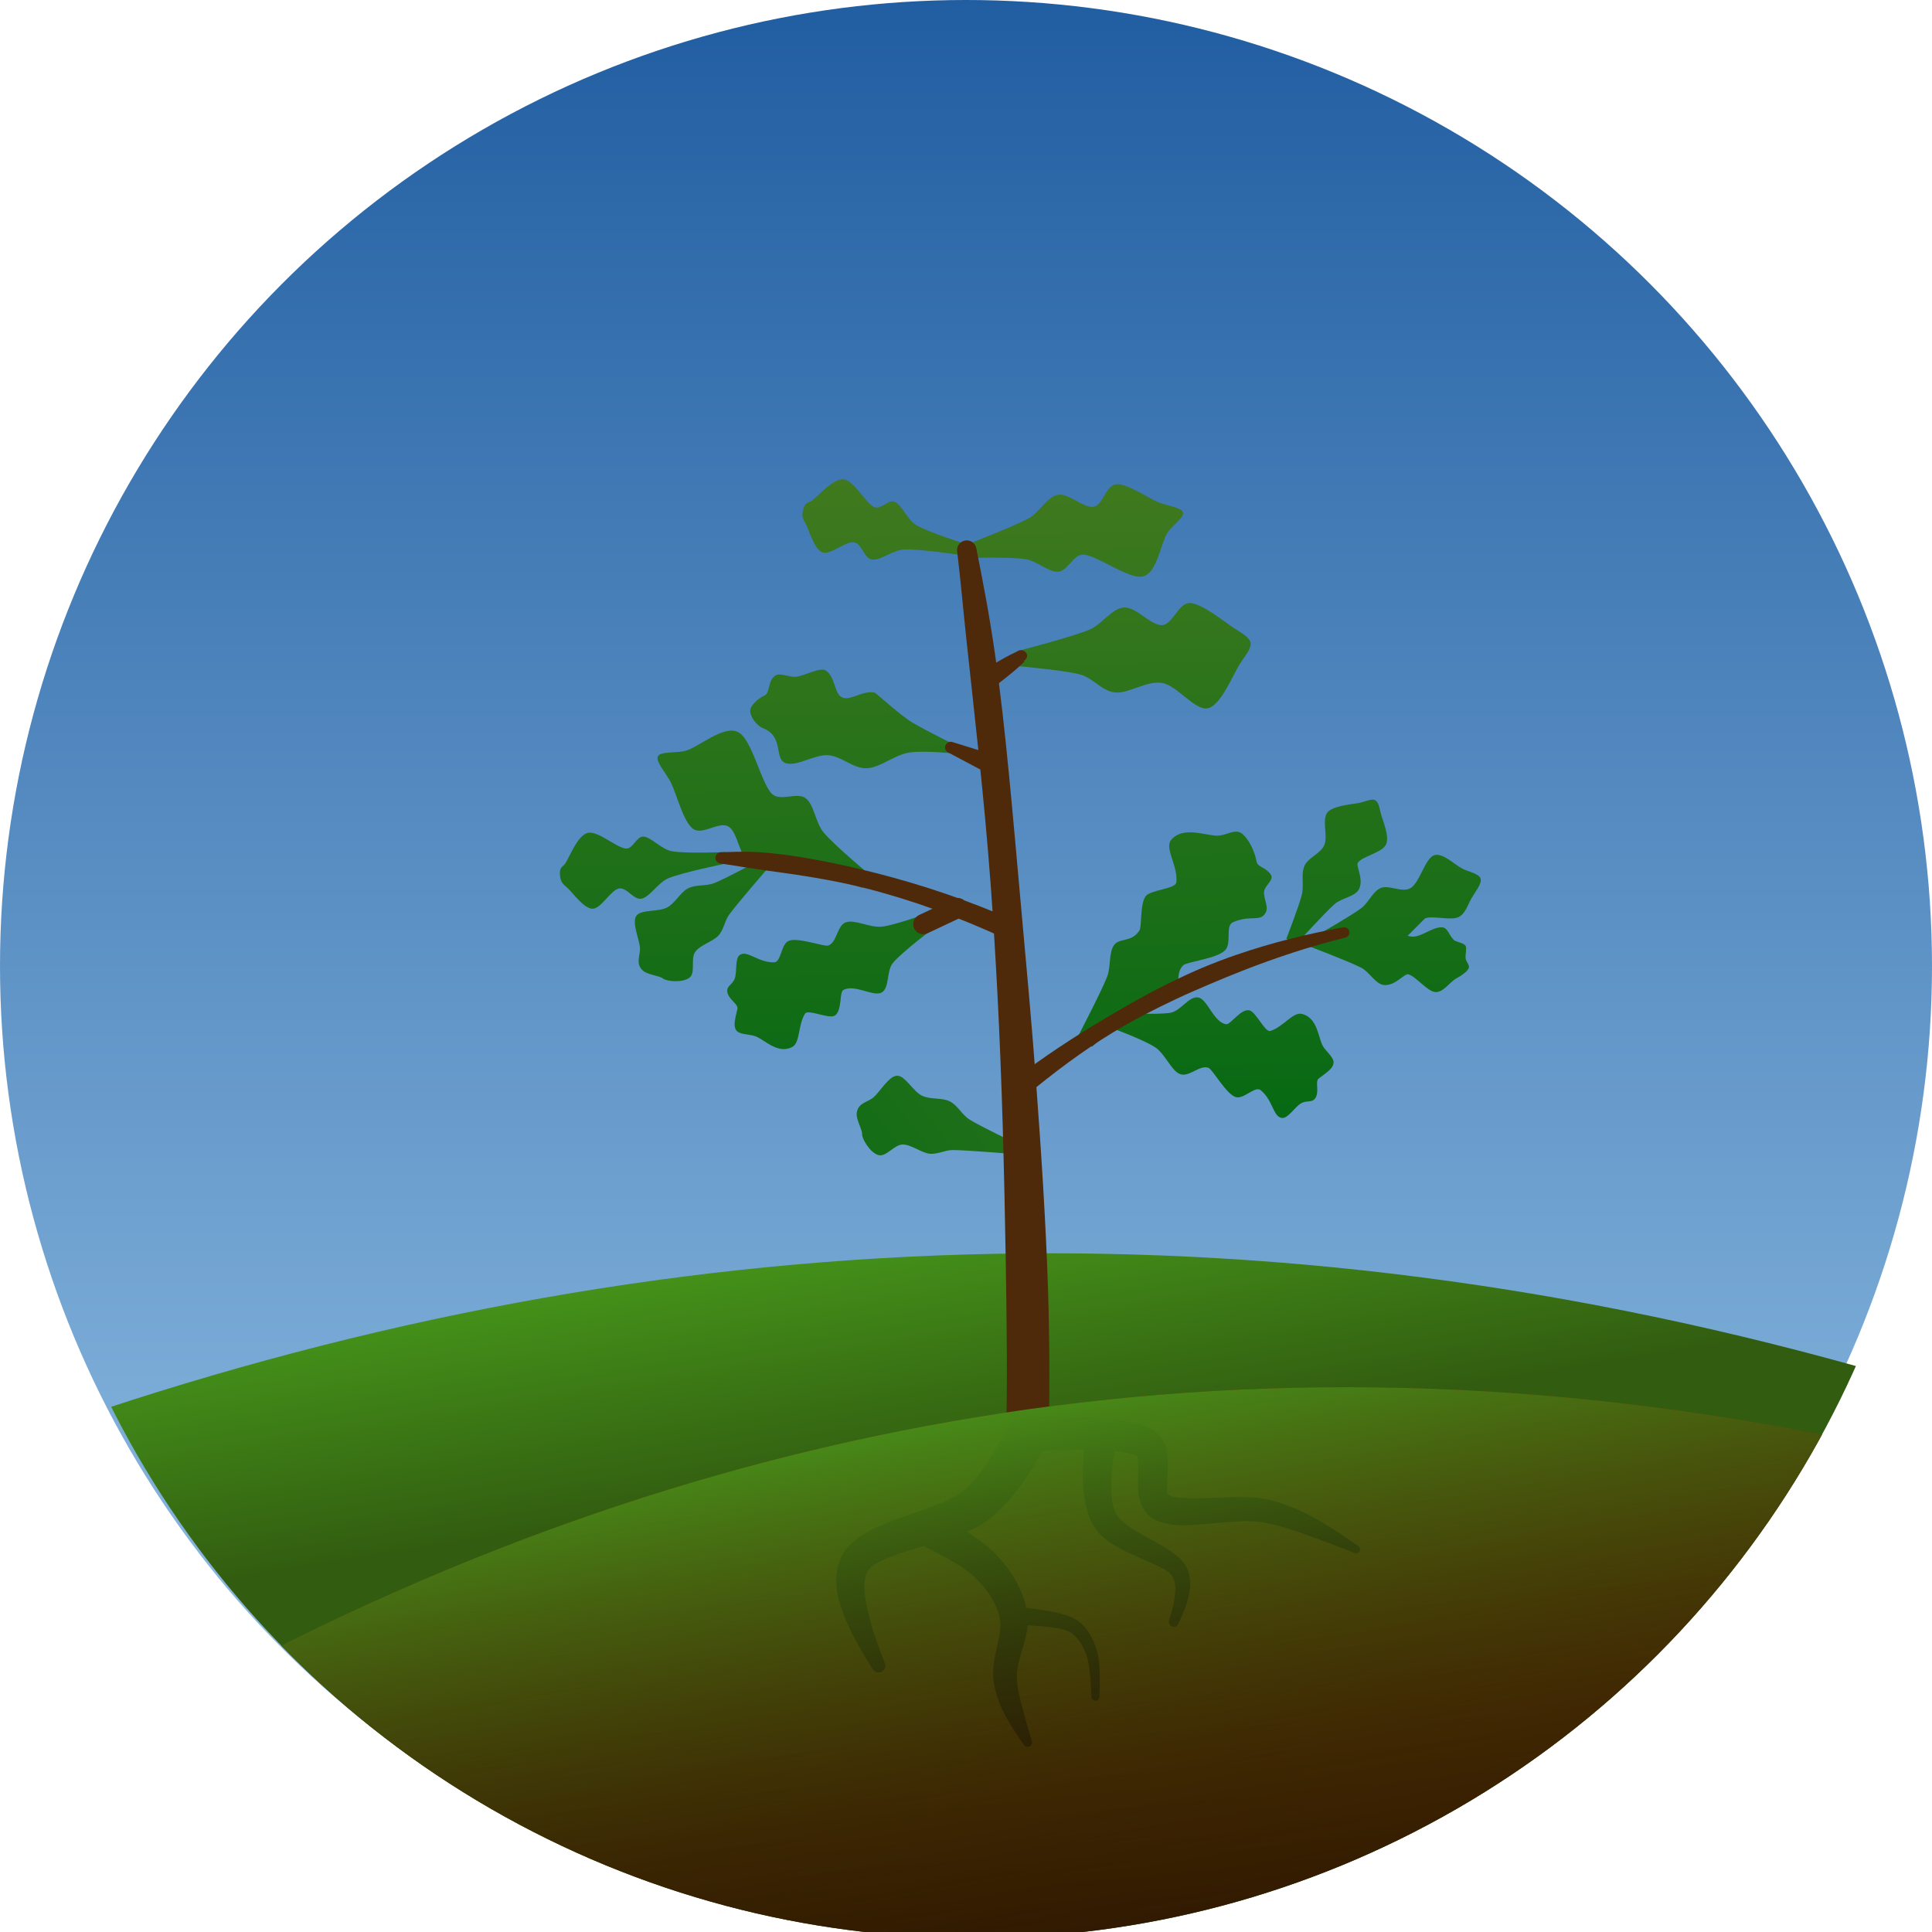 <?xml version="1.0" encoding="UTF-8" standalone="no"?><!DOCTYPE svg PUBLIC "-//W3C//DTD SVG 1.1//EN" "http://www.w3.org/Graphics/SVG/1.1/DTD/svg11.dtd"><svg width="100%" height="100%" viewBox="0 0 100 100" version="1.1" xmlns="http://www.w3.org/2000/svg" xmlns:xlink="http://www.w3.org/1999/xlink" xml:space="preserve" xmlns:serif="http://www.serif.com/" style="fill-rule:evenodd;clip-rule:evenodd;stroke-linecap:round;stroke-linejoin:round;stroke-miterlimit:1.5;"><g id="_3---jungbaum" serif:id="3 - jungbaum"><circle id="bg" cx="50" cy="50" r="50" style="fill:url(#_Linear1);"/><clipPath id="_clip2"><circle id="bg1" serif:id="bg" cx="50.407" cy="50.319" r="50"/></clipPath><g clip-path="url(#_clip2)"><path d="M3.944,73.417c30.113,-10.22 61.286,-11.654 93.759,-2.245c-6.752,19.632 -25.388,33.753 -47.296,33.753c-21.064,-0 -39.103,-13.054 -46.463,-31.508Z" style="fill:url(#_Linear3);"/></g><clipPath id="_clip4"><circle id="dirt" cx="50.407" cy="50.319" r="50"/></clipPath><g clip-path="url(#_clip4)"><path d="M10.452,87.3c26.529,-14.319 55.246,-19.327 86.764,-12.448c-7.126,18.922 -25.406,32.399 -46.809,32.399c-16.323,0 -30.83,-7.839 -39.955,-19.951Z" style="fill:url(#_Linear5);"/></g><g><path d="M37.534,44.105c-0,-0 -2.065,0.086 -2.77,-0.048c-0.538,-0.102 -1.064,-0.733 -1.458,-0.755c-0.365,-0.021 -0.541,0.644 -0.906,0.619c-0.48,-0.032 -1.454,-0.939 -1.976,-0.813c-0.522,0.126 -0.918,1.192 -1.156,1.569c-0.134,0.211 -0.348,0.183 -0.277,0.694c0.052,0.372 0.239,0.445 0.416,0.62c0.281,0.277 0.831,1.044 1.267,1.045c0.437,-0 0.931,-0.957 1.354,-1.044c0.422,-0.087 0.762,0.609 1.185,0.521c0.428,-0.089 0.846,-0.833 1.381,-1.056c0.731,-0.303 3.005,-0.766 3.005,-0.766l-0.065,-0.586Z" style="fill:url(#_Linear6);"/><path d="M39.332,44.516c0,0 -1.746,0.95 -2.366,1.194c-0.428,0.169 -0.946,0.06 -1.353,0.271c-0.407,0.21 -0.654,0.761 -1.087,0.992c-0.447,0.238 -1.357,0.09 -1.591,0.433c-0.234,0.343 0.137,1.159 0.187,1.625c0.042,0.39 -0.242,0.798 0.116,1.171c0.26,0.27 0.889,0.286 1.079,0.447c0.164,0.138 0.978,0.235 1.355,-0.033c0.356,-0.253 0.055,-0.975 0.308,-1.341c0.253,-0.366 0.917,-0.532 1.211,-0.856c0.273,-0.299 0.314,-0.756 0.554,-1.083c0.423,-0.578 1.984,-2.383 1.984,-2.383l-0.397,-0.437Z" style="fill:url(#_Linear7);"/><path d="M52.532,59.15c-0,0 -1.796,-0.852 -2.358,-1.21c-0.388,-0.247 -0.606,-0.73 -1.015,-0.935c-0.41,-0.205 -1.001,-0.08 -1.442,-0.295c-0.455,-0.221 -0.872,-1.044 -1.286,-1.031c-0.415,0.013 -0.857,0.792 -1.204,1.107c-0.29,0.264 -0.788,0.275 -0.878,0.783c-0.066,0.369 0.291,0.887 0.273,1.135c-0.015,0.214 0.385,0.929 0.824,1.077c0.414,0.139 0.821,-0.53 1.266,-0.541c0.445,-0.01 0.97,0.429 1.404,0.476c0.403,0.045 0.796,-0.191 1.202,-0.19c0.716,0.003 3.094,0.202 3.094,0.202l0.12,-0.578Z" style="fill:url(#_Linear8);"/><path d="M50.019,28.169c-0,0 -1.972,-0.621 -2.589,-0.987c-0.471,-0.279 -0.751,-1.051 -1.114,-1.207c-0.336,-0.144 -0.727,0.422 -1.062,0.275c-0.441,-0.194 -1.048,-1.379 -1.582,-1.438c-0.534,-0.059 -1.268,0.809 -1.621,1.082c-0.197,0.153 -0.389,0.054 -0.496,0.559c-0.078,0.367 0.073,0.499 0.18,0.724c0.169,0.356 0.425,1.265 0.836,1.413c0.411,0.149 1.2,-0.582 1.628,-0.52c0.427,0.062 0.51,0.832 0.937,0.893c0.432,0.062 1.079,-0.495 1.658,-0.522c0.791,-0.037 3.086,0.302 3.086,0.302l0.139,-0.574Z" style="fill:url(#_Linear9);"/><path d="M52.719,34.483c-0,-0 2.371,0.205 3.203,0.432c0.648,0.177 1.121,0.859 1.789,0.927c0.705,0.073 1.636,-0.627 2.44,-0.491c0.804,0.135 1.711,1.474 2.385,1.304c0.674,-0.17 1.292,-1.76 1.658,-2.324c0.215,-0.332 0.587,-0.758 0.535,-1.06c-0.052,-0.302 -0.532,-0.546 -0.848,-0.753c-0.521,-0.343 -1.657,-1.277 -2.279,-1.304c-0.615,-0.026 -0.881,1.105 -1.452,1.143c-0.57,0.039 -1.339,-0.954 -1.969,-0.913c-0.631,0.041 -1.149,0.886 -1.812,1.157c-0.918,0.376 -3.696,1.099 -3.696,1.099l0.046,0.783Z" style="fill:url(#_Linear10);"/><path d="M49.578,39.02c0,0 -1.729,-0.193 -2.516,-0.069c-0.774,0.122 -1.505,0.79 -2.206,0.813c-0.701,0.023 -1.299,-0.629 -2.001,-0.676c-0.704,-0.046 -1.664,0.632 -2.222,0.399c-0.559,-0.232 -0.057,-1.368 -1.13,-1.792c-0.369,-0.146 -0.687,-0.633 -0.672,-0.916c0.014,-0.284 0.414,-0.628 0.756,-0.788c0.283,-0.131 0.138,-0.838 0.6,-1.053c0.219,-0.102 0.653,0.111 0.996,0.094c0.382,-0.02 1.273,-0.523 1.559,-0.328c0.51,0.346 0.425,1.204 0.847,1.395c0.422,0.191 1.067,-0.38 1.685,-0.249c0.058,0.012 1.361,1.199 1.92,1.53c0.854,0.505 2.503,1.31 2.503,1.31l-0.119,0.33Z" style="fill:url(#_Linear11);"/><path d="M45.02,45.28c-0,-0 -1.83,-1.523 -2.383,-2.184c-0.432,-0.515 -0.493,-1.449 -0.939,-1.782c-0.447,-0.334 -1.32,0.188 -1.737,-0.22c-0.583,-0.57 -1.02,-2.829 -1.761,-3.202c-0.742,-0.374 -1.996,0.751 -2.688,0.961c-0.475,0.144 -1.33,0.019 -1.46,0.297c-0.13,0.278 0.459,0.911 0.681,1.37c0.302,0.624 0.632,1.995 1.128,2.372c0.49,0.373 1.354,-0.404 1.844,-0.11c0.49,0.294 0.555,1.548 1.096,1.874c0.54,0.327 1.448,-0.071 2.148,0.085c0.968,0.215 3.661,1.207 3.661,1.207l0.41,-0.668Z" style="fill:url(#_Linear12);"/><path d="M68.482,48.227c0,0 1.484,-0.848 1.983,-1.226c0.386,-0.292 0.585,-0.868 1.011,-1.042c0.425,-0.173 1.106,0.273 1.544,0.003c0.457,-0.281 0.75,-1.524 1.197,-1.69c0.446,-0.167 1.078,0.492 1.481,0.693c0.319,0.158 0.86,0.257 0.938,0.511c0.078,0.254 -0.282,0.691 -0.469,1.012c-0.193,0.334 -0.323,0.828 -0.692,0.989c-0.399,0.173 -1.313,-0.09 -1.7,0.052c-0.042,0.016 -0.906,0.917 -0.953,0.934c-0.427,0.159 -0.922,-0.101 -1.382,-0.069c-0.69,0.049 -2.758,0.362 -2.758,0.362l-0.2,-0.529Z" style="fill:url(#_Linear13);"/><path d="M66.581,48.585c0,-0 0.646,-1.649 0.803,-2.278c0.121,-0.486 -0.056,-1.069 0.138,-1.497c0.194,-0.428 0.836,-0.626 1.025,-1.073c0.19,-0.448 -0.103,-1.166 0.111,-1.611c0.195,-0.407 1.259,-0.491 1.624,-0.554c0.369,-0.064 0.684,-0.246 0.881,-0.161c0.197,0.084 0.241,0.431 0.301,0.669c0.096,0.382 0.473,1.201 0.277,1.627c-0.195,0.427 -1.186,0.597 -1.451,0.932c-0.136,0.171 0.292,0.802 0.074,1.337c-0.177,0.438 -0.907,0.484 -1.289,0.822c-0.546,0.484 -1.989,2.084 -1.989,2.084l-0.505,-0.297Z" style="fill:url(#_Linear14);"/><path d="M67.878,48.413c0,0 1.771,0.002 2.414,-0.081c0.497,-0.064 0.975,-0.441 1.445,-0.416c0.469,0.025 0.887,0.551 1.373,0.565c0.485,0.013 1.048,-0.52 1.54,-0.483c0.29,0.021 0.356,0.426 0.61,0.664c0.09,0.084 0.536,0.151 0.605,0.304c0.066,0.144 -0.03,0.448 -0.005,0.641c0.023,0.178 0.231,0.353 0.157,0.516c-0.078,0.171 -0.388,0.384 -0.625,0.511c-0.354,0.189 -0.687,0.749 -1.101,0.715c-0.415,-0.033 -0.979,-0.792 -1.388,-0.917c-0.209,-0.064 -0.64,0.564 -1.218,0.556c-0.472,-0.006 -0.781,-0.67 -1.234,-0.902c-0.65,-0.333 -2.666,-1.095 -2.666,-1.095l0.093,-0.578Z" style="fill:url(#_Linear15);"/><path d="M50.173,28.876c-0,-0 2.14,-0.054 2.907,0.065c0.597,0.092 1.193,0.688 1.693,0.649c0.5,-0.038 0.781,-0.91 1.306,-0.881c0.733,0.04 2.367,1.31 3.09,1.124c0.724,-0.187 0.906,-1.693 1.249,-2.245c0.237,-0.379 0.89,-0.801 0.813,-1.066c-0.077,-0.265 -0.851,-0.345 -1.274,-0.524c-0.574,-0.243 -1.61,-0.975 -2.169,-0.937c-0.553,0.038 -0.677,1.076 -1.183,1.168c-0.506,0.091 -1.294,-0.719 -1.853,-0.619c-0.56,0.1 -0.939,0.907 -1.504,1.217c-0.784,0.428 -3.195,1.353 -3.195,1.353l0.12,0.696Z" style="fill:url(#_Linear16);"/><path d="M48.102,47.238c-0,0 -1.727,0.64 -2.447,0.724c-0.624,0.072 -1.409,-0.386 -1.873,-0.223c-0.463,0.163 -0.455,1.041 -0.908,1.201c-0.218,0.077 -1.567,-0.442 -2.05,-0.242c-0.412,0.17 -0.377,1.107 -0.764,1.112c-0.839,0.009 -1.382,-0.651 -1.771,-0.379c-0.249,0.173 -0.136,0.842 -0.251,1.196c-0.114,0.353 -0.456,0.392 -0.389,0.735c0.076,0.386 0.578,0.609 0.519,0.863c-0.128,0.542 -0.216,0.861 -0.068,1.093c0.147,0.233 0.634,0.206 0.953,0.302c0.485,0.146 1.176,0.975 1.953,0.572c0.415,-0.214 0.291,-1.135 0.664,-1.726c0.155,-0.245 1.217,0.284 1.529,0.107c0.388,-0.22 0.25,-1.204 0.437,-1.319c0.566,-0.35 1.562,0.356 1.992,0.12c0.431,-0.236 0.241,-1.113 0.59,-1.535c0.474,-0.575 2.257,-1.911 2.257,-1.911l-0.373,-0.69Z" style="fill:url(#_Linear17);"/><path d="M57.466,53.18c0,-0 1.73,0.631 2.332,1.033c0.523,0.35 0.824,1.207 1.283,1.383c0.459,0.176 1.021,-0.497 1.47,-0.326c0.216,0.082 0.907,1.352 1.404,1.512c0.425,0.137 1.005,-0.599 1.303,-0.352c0.646,0.537 0.631,1.391 1.104,1.436c0.302,0.029 0.649,-0.553 0.965,-0.749c0.317,-0.195 0.602,-0.003 0.773,-0.307c0.193,-0.344 -0.045,-0.839 0.164,-0.994c0.449,-0.33 0.722,-0.516 0.76,-0.789c0.038,-0.272 -0.349,-0.568 -0.53,-0.848c-0.275,-0.425 -0.265,-1.504 -1.118,-1.701c-0.455,-0.105 -0.957,0.677 -1.624,0.885c-0.277,0.087 -0.743,-1.004 -1.095,-1.071c-0.438,-0.084 -0.97,0.755 -1.188,0.722c-0.657,-0.1 -0.959,-1.283 -1.44,-1.383c-0.48,-0.099 -0.904,0.692 -1.443,0.788c-0.734,0.13 -2.957,-0.006 -2.957,-0.006l-0.163,0.767Z" style="fill:url(#_Linear18);"/><path d="M56.52,54.18c-0,-0 1.535,-1.409 2.246,-1.898c0.624,-0.428 1.606,-0.646 2.02,-1.033c0.333,-0.312 0.058,-0.91 0.462,-1.289c0.194,-0.182 1.747,-0.339 2.163,-0.774c0.356,-0.371 -0.004,-1.264 0.403,-1.448c0.881,-0.399 1.393,-0.002 1.678,-0.469c0.182,-0.299 -0.024,-0.585 -0.067,-1.012c-0.043,-0.426 0.571,-0.673 0.341,-1.004c-0.259,-0.372 -0.669,-0.359 -0.724,-0.654c-0.117,-0.631 -0.464,-1.247 -0.786,-1.472c-0.315,-0.22 -0.764,0.085 -1.146,0.123c-0.608,0.06 -1.869,-0.547 -2.502,0.238c-0.338,0.419 0.395,1.397 0.275,2.193c-0.049,0.331 -1.336,0.377 -1.583,0.708c-0.307,0.412 -0.184,1.577 -0.328,1.786c-0.435,0.632 -1.035,0.351 -1.313,0.749c-0.278,0.398 -0.152,1.119 -0.357,1.639c-0.308,0.783 -1.495,3.062 -1.495,3.062l0.713,0.555Z" style="fill:url(#_Linear19);"/></g><g><path d="M52.409,47.609c-2.314,-1.013 -4.672,-1.81 -7.067,-2.419c-0.604,-0.154 -1.21,-0.302 -1.819,-0.432c-1.218,-0.258 -2.445,-0.485 -3.69,-0.605c-0.33,-0.031 -0.662,-0.054 -0.995,-0.063c-0.5,-0.013 -0.996,0.004 -1.498,0.021c-0.162,-0.009 -0.3,0.116 -0.308,0.277c-0.008,0.162 0.116,0.3 0.278,0.308c0.458,0.064 0.907,0.144 1.362,0.214c0.303,0.047 0.603,0.094 0.906,0.134c1.768,0.238 3.524,0.498 5.245,0.936c2.44,0.622 4.821,1.501 7.158,2.579c0.263,0.117 0.571,0 0.689,-0.262c0.118,-0.262 0.001,-0.571 -0.261,-0.688Z" style="fill:#4e2a0a;"/><path d="M49.565,46.998l-1.775,0.836" style="fill:none;stroke:#4e2a0a;stroke-width:1.04px;"/><path d="M53.1,56.717c1.46,-1.215 2.949,-2.329 4.508,-3.279c1.068,-0.651 2.173,-1.214 3.287,-1.738c0.562,-0.264 1.13,-0.51 1.699,-0.752c0.57,-0.243 1.143,-0.479 1.719,-0.705c1.734,-0.679 3.5,-1.264 5.319,-1.711c0.147,-0.032 0.241,-0.177 0.209,-0.324c-0.031,-0.146 -0.176,-0.24 -0.323,-0.209c-1.876,0.344 -3.716,0.8 -5.509,1.417c-0.599,0.205 -1.192,0.431 -1.777,0.677c-0.584,0.245 -1.157,0.515 -1.728,0.795c-1.128,0.555 -2.228,1.182 -3.326,1.837c-1.603,0.956 -3.192,1.993 -4.73,3.179c-0.224,0.18 -0.26,0.508 -0.08,0.733c0.18,0.224 0.508,0.26 0.732,0.08Z" style="fill:#4e2a0a;"/><path d="M52.675,33.74l-0.016,-0.027c-0.005,-0.009 -0.028,0.013 -0.056,0.027c-0.1,0.05 -0.31,0.145 -0.555,0.28c-0.591,0.324 -1.374,0.817 -1.374,0.817c-0.237,0.162 -0.297,0.487 -0.135,0.724c0.163,0.237 0.488,0.297 0.725,0.134c-0,0 0.741,-0.553 1.256,-0.989c0.213,-0.18 0.377,-0.342 0.46,-0.418c0.023,-0.021 0.052,-0.034 0.045,-0.042c-0.012,-0.015 -0.024,-0.024 -0.037,-0.028c0.199,-0.142 0.211,-0.303 0.127,-0.426c-0.102,-0.147 -0.303,-0.184 -0.45,-0.083l0.01,0.031Z" style="fill:#4e2a0a;"/><path d="M51.643,39.134l-2.322,-0.718c-0.149,-0.062 -0.321,0.008 -0.383,0.158c-0.062,0.149 0.008,0.321 0.158,0.383l2.147,1.139c0.266,0.111 0.571,-0.015 0.681,-0.281c0.11,-0.265 -0.016,-0.57 -0.281,-0.681Z" style="fill:#4e2a0a;"/><path d="M54.288,74.269c0.041,-2.254 0.044,-4.75 -0.038,-7.393c-0.109,-3.496 -0.355,-7.247 -0.636,-11.04c-0.219,-2.946 -0.494,-5.913 -0.755,-8.805c-0.43,-4.76 -0.804,-9.32 -1.359,-13.187c-0.292,-2.03 -0.647,-3.863 -0.964,-5.452c-0.045,-0.274 -0.304,-0.46 -0.578,-0.415c-0.274,0.045 -0.46,0.303 -0.415,0.577c0.168,1.353 0.3,2.884 0.478,4.551c0.398,3.718 0.918,8.112 1.262,12.764c0.133,1.801 0.242,3.64 0.34,5.49c0.244,4.643 0.356,9.355 0.431,13.734c0.056,3.291 0.093,6.392 0.025,9.131c-0.013,0.61 0.472,1.115 1.082,1.127c0.61,0.013 1.115,-0.472 1.127,-1.082Z" style="fill:#4e2a0a;"/></g><g id="roots"><path d="M56.17,74.4c-0.069,0.658 -0.183,1.713 -0.092,2.703c0.066,0.726 0.233,1.418 0.568,1.936c0.195,0.302 0.483,0.584 0.847,0.824c0.597,0.394 1.388,0.713 2.073,1.024c0.46,0.208 0.876,0.383 1.069,0.636c0.163,0.21 0.208,0.492 0.199,0.787c-0.018,0.567 -0.2,1.167 -0.317,1.544c-0.051,0.133 0.015,0.282 0.148,0.333c0.133,0.051 0.282,-0.015 0.333,-0.148c0.185,-0.398 0.472,-1.035 0.574,-1.658c0.08,-0.491 0.021,-0.966 -0.206,-1.353c-0.157,-0.265 -0.449,-0.519 -0.817,-0.767c-0.464,-0.313 -1.066,-0.617 -1.623,-0.945c-0.488,-0.288 -0.944,-0.58 -1.147,-0.953c-0.202,-0.366 -0.253,-0.848 -0.265,-1.342c-0.021,-0.887 0.148,-1.818 0.249,-2.399c0.061,-0.439 -0.246,-0.846 -0.685,-0.907c-0.44,-0.061 -0.846,0.246 -0.908,0.685Z" style="fill:#2d0d00;"/><path d="M53.221,75.145c0.903,-0.053 2.316,-0.139 3.58,-0.093c0.844,0.031 1.617,0.092 2.048,0.317c0.046,0.023 0.03,0.084 0.038,0.137c0.023,0.139 0.029,0.292 0.028,0.45c-0.003,0.564 -0.049,1.173 0.07,1.64c0.118,0.461 0.353,0.828 0.768,1.05c0.349,0.186 0.828,0.289 1.393,0.302c1.264,0.028 3.061,-0.374 4.299,-0.136c0.733,0.119 1.537,0.4 2.303,0.676c0.925,0.332 1.78,0.657 2.34,0.889c0.101,0.055 0.227,0.017 0.281,-0.083c0.055,-0.101 0.018,-0.227 -0.083,-0.282c-0.598,-0.409 -1.544,-1.093 -2.604,-1.633c-0.651,-0.331 -1.344,-0.581 -1.981,-0.748c-1.28,-0.31 -3.174,-0.01 -4.493,-0.097c-0.301,-0.02 -0.56,-0.055 -0.742,-0.162c-0.063,-0.037 -0.034,-0.121 -0.043,-0.197c-0.018,-0.142 -0.014,-0.297 -0.007,-0.456c0.023,-0.568 0.082,-1.179 -0.022,-1.651c-0.106,-0.483 -0.359,-0.856 -0.785,-1.097c-0.461,-0.261 -1.21,-0.437 -2.078,-0.533c-1.455,-0.161 -3.282,-0.117 -4.385,-0.09c-0.495,0.021 -0.881,0.44 -0.86,0.936c0.02,0.496 0.439,0.881 0.935,0.861Z" style="fill:#2d0d00;"/><path d="M47.576,79.914c0.449,0.218 1.173,0.567 1.835,0.968c0.388,0.234 0.758,0.479 1.02,0.729c0.309,0.297 0.601,0.634 0.834,1.005c0.222,0.354 0.401,0.732 0.482,1.132c0.151,0.725 -0.247,1.634 -0.325,2.484c-0.026,0.284 -0.03,0.562 0.01,0.829c0.079,0.451 0.221,0.954 0.445,1.425c0.348,0.733 0.817,1.382 1.1,1.799c0.057,0.117 0.199,0.165 0.315,0.107c0.117,-0.057 0.165,-0.198 0.107,-0.315c-0.128,-0.393 -0.293,-0.985 -0.465,-1.621c-0.141,-0.518 -0.279,-1.055 -0.297,-1.529c-0.062,-0.818 0.398,-1.723 0.524,-2.537c0.047,-0.309 0.051,-0.607 0.011,-0.889c-0.083,-0.579 -0.297,-1.139 -0.586,-1.663c-0.276,-0.498 -0.63,-0.956 -1.011,-1.361c-0.32,-0.34 -0.772,-0.688 -1.254,-1.015c-0.69,-0.467 -1.447,-0.884 -1.917,-1.144c-0.44,-0.228 -0.983,-0.056 -1.212,0.384c-0.228,0.44 -0.056,0.983 0.384,1.212Z" style="fill:#2d0d00;"/><path d="M52.214,73.727c-0.28,0.556 -0.729,1.461 -1.309,2.278c-0.314,0.442 -0.657,0.864 -1.042,1.165c-1.065,0.838 -3.468,1.304 -4.896,2.088c-0.625,0.344 -1.102,0.741 -1.353,1.192c-0.323,0.599 -0.417,1.354 -0.243,2.163c0.294,1.36 1.225,2.86 1.785,3.76c0.088,0.174 0.3,0.244 0.474,0.156c0.174,-0.088 0.243,-0.3 0.155,-0.474c-0.309,-0.78 -0.767,-2.006 -0.964,-3.146c-0.109,-0.634 -0.148,-1.233 0.135,-1.65c0.144,-0.222 0.435,-0.362 0.766,-0.517c0.842,-0.395 1.992,-0.672 3.027,-0.991c0.91,-0.28 1.734,-0.607 2.29,-0.998c0.547,-0.386 1.059,-0.929 1.518,-1.513c0.694,-0.883 1.252,-1.868 1.596,-2.474c0.286,-0.535 0.085,-1.202 -0.45,-1.489c-0.535,-0.286 -1.202,-0.085 -1.489,0.45Z" style="fill:#2d0d00;"/><path d="M52.428,84.099c0.439,0.013 1.133,0.032 1.77,0.104c0.42,0.047 0.813,0.11 1.072,0.219c0.22,0.094 0.403,0.26 0.553,0.46c0.165,0.222 0.295,0.478 0.39,0.725c0.087,0.226 0.145,0.527 0.184,0.84c0.062,0.504 0.08,1.037 0.091,1.37c-0.001,0.115 0.092,0.209 0.206,0.209c0.115,0.001 0.208,-0.092 0.209,-0.206c0.015,-0.344 0.037,-0.894 0.011,-1.417c-0.018,-0.366 -0.063,-0.717 -0.143,-0.986c-0.112,-0.371 -0.286,-0.759 -0.527,-1.078c-0.181,-0.242 -0.406,-0.439 -0.667,-0.574c-0.299,-0.154 -0.76,-0.274 -1.258,-0.368c-0.654,-0.124 -1.373,-0.199 -1.827,-0.247c-0.262,-0.017 -0.489,0.181 -0.506,0.442c-0.018,0.262 0.18,0.489 0.442,0.507Z" style="fill:#2d0d00;"/></g><clipPath id="_clip20"><circle id="dirt-cover" serif:id="dirt cover" cx="50.407" cy="50.319" r="50"/></clipPath><g clip-path="url(#_clip20)"><path d="M10.452,87.3c26.529,-14.319 55.246,-19.327 86.764,-12.448c-7.126,18.922 -25.406,32.399 -46.809,32.399c-16.323,0 -30.83,-7.839 -39.955,-19.951Z" style="fill:url(#_Linear21);"/></g></g><defs><linearGradient id="_Linear1" x1="0" y1="0" x2="1" y2="0" gradientUnits="userSpaceOnUse" gradientTransform="matrix(6.12323e-15,100,-100,6.12323e-15,50,0)"><stop offset="0" style="stop-color:#205da1;stop-opacity:1"/><stop offset="1" style="stop-color:#9ecaec;stop-opacity:1"/></linearGradient><linearGradient id="_Linear3" x1="0" y1="0" x2="1" y2="0" gradientUnits="userSpaceOnUse" gradientTransform="matrix(2.549,16.035,-16.035,2.549,57.861,58.278)"><stop offset="0" style="stop-color:#4aa31d;stop-opacity:1"/><stop offset="1" style="stop-color:#325c10;stop-opacity:1"/></linearGradient><linearGradient id="_Linear5" x1="0" y1="0" x2="1" y2="0" gradientUnits="userSpaceOnUse" gradientTransform="matrix(3.472,36.355,-36.355,3.472,96.935,70.604)"><stop offset="0" style="stop-color:#733500;stop-opacity:1"/><stop offset="1" style="stop-color:#180c00;stop-opacity:1"/></linearGradient><linearGradient id="_Linear6" x1="0" y1="0" x2="1" y2="0" gradientUnits="userSpaceOnUse" gradientTransform="matrix(0.78,37.62,-37.62,0.78,50.411,22.975)"><stop offset="0" style="stop-color:#437a1f;stop-opacity:1"/><stop offset="1" style="stop-color:#036813;stop-opacity:1"/></linearGradient><linearGradient id="_Linear7" x1="0" y1="0" x2="1" y2="0" gradientUnits="userSpaceOnUse" gradientTransform="matrix(0.78,37.62,-37.62,0.78,50.411,22.975)"><stop offset="0" style="stop-color:#437a1f;stop-opacity:1"/><stop offset="1" style="stop-color:#036813;stop-opacity:1"/></linearGradient><linearGradient id="_Linear8" x1="0" y1="0" x2="1" y2="0" gradientUnits="userSpaceOnUse" gradientTransform="matrix(-29.957,22.769,-22.769,-29.957,76.468,55.431)"><stop offset="0" style="stop-color:#437a1f;stop-opacity:1"/><stop offset="1" style="stop-color:#036813;stop-opacity:1"/></linearGradient><linearGradient id="_Linear9" x1="0" y1="0" x2="1" y2="0" gradientUnits="userSpaceOnUse" gradientTransform="matrix(0.78,37.62,-37.62,0.78,50.411,22.975)"><stop offset="0" style="stop-color:#437a1f;stop-opacity:1"/><stop offset="1" style="stop-color:#036813;stop-opacity:1"/></linearGradient><linearGradient id="_Linear10" x1="0" y1="0" x2="1" y2="0" gradientUnits="userSpaceOnUse" gradientTransform="matrix(0.78,37.62,-37.62,0.78,50.411,22.975)"><stop offset="0" style="stop-color:#437a1f;stop-opacity:1"/><stop offset="1" style="stop-color:#036813;stop-opacity:1"/></linearGradient><linearGradient id="_Linear11" x1="0" y1="0" x2="1" y2="0" gradientUnits="userSpaceOnUse" gradientTransform="matrix(0.78,37.62,-37.62,0.78,50.411,22.975)"><stop offset="0" style="stop-color:#437a1f;stop-opacity:1"/><stop offset="1" style="stop-color:#036813;stop-opacity:1"/></linearGradient><linearGradient id="_Linear12" x1="0" y1="0" x2="1" y2="0" gradientUnits="userSpaceOnUse" gradientTransform="matrix(0.78,37.62,-37.62,0.78,50.411,22.975)"><stop offset="0" style="stop-color:#437a1f;stop-opacity:1"/><stop offset="1" style="stop-color:#036813;stop-opacity:1"/></linearGradient><linearGradient id="_Linear13" x1="0" y1="0" x2="1" y2="0" gradientUnits="userSpaceOnUse" gradientTransform="matrix(0.78,37.62,-37.62,0.78,50.411,22.975)"><stop offset="0" style="stop-color:#437a1f;stop-opacity:1"/><stop offset="1" style="stop-color:#036813;stop-opacity:1"/></linearGradient><linearGradient id="_Linear14" x1="0" y1="0" x2="1" y2="0" gradientUnits="userSpaceOnUse" gradientTransform="matrix(0.78,37.62,-37.62,0.78,50.411,22.975)"><stop offset="0" style="stop-color:#437a1f;stop-opacity:1"/><stop offset="1" style="stop-color:#036813;stop-opacity:1"/></linearGradient><linearGradient id="_Linear15" x1="0" y1="0" x2="1" y2="0" gradientUnits="userSpaceOnUse" gradientTransform="matrix(0.78,37.62,-37.62,0.78,50.032,22.884)"><stop offset="0" style="stop-color:#437a1f;stop-opacity:1"/><stop offset="1" style="stop-color:#036813;stop-opacity:1"/></linearGradient><linearGradient id="_Linear16" x1="0" y1="0" x2="1" y2="0" gradientUnits="userSpaceOnUse" gradientTransform="matrix(0.78,37.62,-37.62,0.78,50.411,22.975)"><stop offset="0" style="stop-color:#437a1f;stop-opacity:1"/><stop offset="1" style="stop-color:#036813;stop-opacity:1"/></linearGradient><linearGradient id="_Linear17" x1="0" y1="0" x2="1" y2="0" gradientUnits="userSpaceOnUse" gradientTransform="matrix(0.78,37.62,-37.62,0.78,50.411,22.975)"><stop offset="0" style="stop-color:#437a1f;stop-opacity:1"/><stop offset="1" style="stop-color:#036813;stop-opacity:1"/></linearGradient><linearGradient id="_Linear18" x1="0" y1="0" x2="1" y2="0" gradientUnits="userSpaceOnUse" gradientTransform="matrix(0.78,37.62,-37.62,0.78,50.411,22.975)"><stop offset="0" style="stop-color:#437a1f;stop-opacity:1"/><stop offset="1" style="stop-color:#036813;stop-opacity:1"/></linearGradient><linearGradient id="_Linear19" x1="0" y1="0" x2="1" y2="0" gradientUnits="userSpaceOnUse" gradientTransform="matrix(0.78,37.62,-37.62,0.78,50.411,22.975)"><stop offset="0" style="stop-color:#437a1f;stop-opacity:1"/><stop offset="1" style="stop-color:#036813;stop-opacity:1"/></linearGradient><linearGradient id="_Linear21" x1="0" y1="0" x2="1" y2="0" gradientUnits="userSpaceOnUse" gradientTransform="matrix(6.232,34.462,-34.462,6.232,53.834,72.789)"><stop offset="0" style="stop-color:#478818;stop-opacity:1"/><stop offset="0.57" style="stop-color:#273308;stop-opacity:0.31"/><stop offset="1" style="stop-color:#180c00;stop-opacity:0"/></linearGradient></defs></svg>